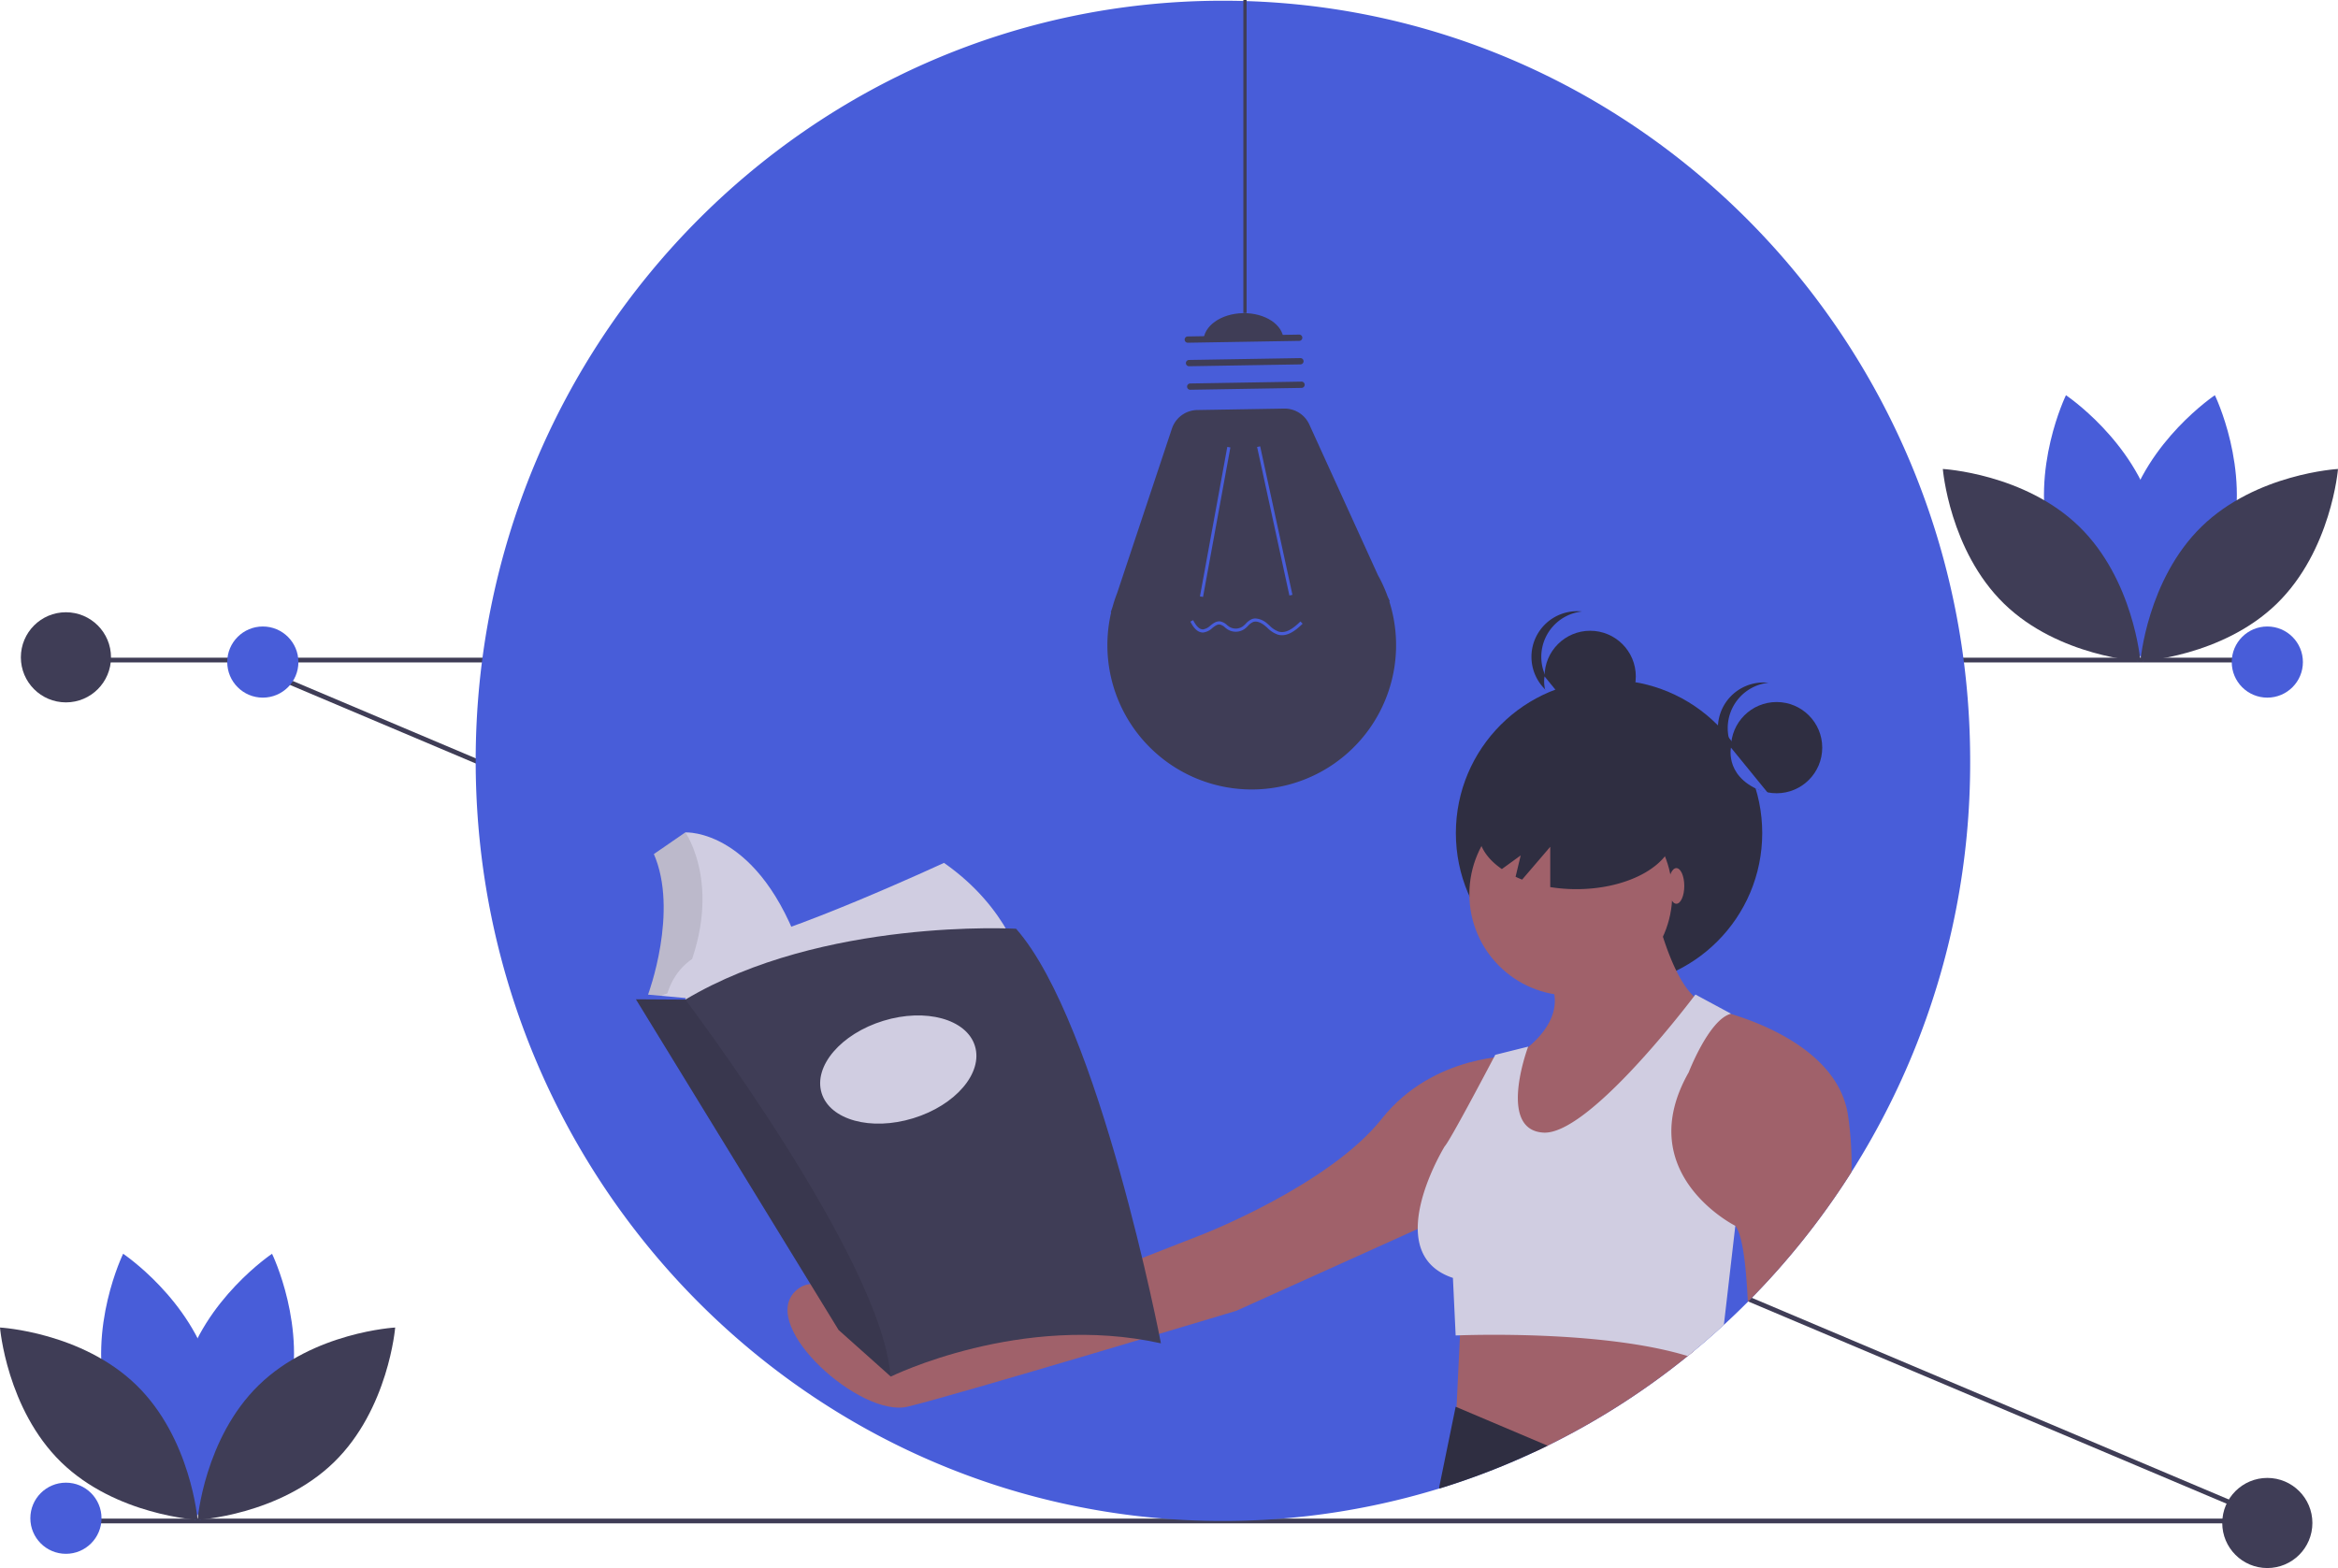 <svg data-name="Layer 1" xmlns="http://www.w3.org/2000/svg" width="985.587" height="661.152" viewBox="0 0 985.587 661.152"><path fill="#3f3d56" d="M27.525 640.305h929v2h-929z"/><path fill="#3f3d56" d="M99.813 279.314l.78-1.842 855.642 361.824-.78 1.842z"/><path fill="#3f3d56" d="M27.525 277.305h929v2h-929z"/><path d="M830.525 320.805a322.068 322.068 0 01-93.73 228.11q-4.936 4.965-10.09 9.7-6.21 5.73-12.74 11.11c-.83.69-1.66 1.37-2.5 2.04a313.731 313.731 0 01-55.56 36.03c-1.17.59-2.34 1.18-3.52 1.76-1.87.92-3.76 1.82-5.65 2.7a311.18 311.18 0 01-223.25 15.15c-129.07-40.06-222.96-162.17-222.96-306.6 0-177.01 141.03-320.5 315-320.5s315 143.49 315 320.5z" fill="#485dd9"/><path d="M585.66 253.571l.25-.01-.987-2.165a60.492 60.492 0 00-4.05-8.892l-28.934-63.53a11.443 11.443 0 00-10.604-6.698l-36.644.61a11.443 11.443 0 00-10.666 7.827L470.989 249.9a60.396 60.396 0 00-1.971 5.918l-.782 2.349.184-.007a60.852 60.852 0 10117.24-4.59z" fill="#3f3d56"/><path fill="#485dd9" d="M505.837 251.457l11.531-63.034 1.302.238-11.531 63.034zm24.095-62.985l1.292-.28 13.612 62.617-1.292.28z"/><path d="M500.697 141.861l46.955-.782a1.323 1.323 0 01.044 2.646l-46.955.782a1.323 1.323 0 11-.044-2.646zm.496 9.915l46.955-.782a1.323 1.323 0 11.044 2.645l-46.955.782a1.323 1.323 0 01-.044-2.645zm.496 9.914l46.955-.782a1.323 1.323 0 01.044 2.646l-46.955.782a1.323 1.323 0 01-.044-2.645z" fill="#3f3d56"/><path d="M524.017 132.036c-9.313.155-16.777 5.472-16.67 11.875l33.728-.562c-.107-6.403-7.744-11.468-17.058-11.313z" fill="#3f3d56"/><path d="M529.207 260.766a8.15 8.15 0 014.946 2.113c.349.29.692.593 1.035.896a10.33 10.33 0 003.897 2.55c3.232.882 6.423-1.673 9.115-4.29l.923.949c-2.96 2.877-6.509 5.675-10.386 4.618a11.464 11.464 0 01-4.425-2.835 43.232 43.232 0 00-1.003-.87c-1.105-.916-3.24-2.343-5.138-1.603a6.442 6.442 0 00-2.06 1.589 12.313 12.313 0 01-1.43 1.287 6.478 6.478 0 01-7.178.213 12.796 12.796 0 01-1.124-.842 4.688 4.688 0 00-2.124-1.21c-1.124-.157-2.145.646-3.228 1.494a6.84 6.84 0 01-3.743 1.86 4.35 4.35 0 01-.144.005c-2.636.044-4.308-2.593-5.342-4.598l1.176-.606c1.405 2.725 2.76 3.967 4.24 3.877a5.816 5.816 0 002.996-1.579c1.252-.982 2.548-1.997 4.228-1.763a5.72 5.72 0 012.773 1.491 11.655 11.655 0 001.006.758 5.198 5.198 0 005.685-.17 11.166 11.166 0 001.274-1.152 7.515 7.515 0 012.514-1.886 4.349 4.349 0 011.517-.296z" fill="#485dd9"/><path fill="#3f3d56" d="M524.134 0h1.375v131.982h-1.375z"/><path d="M940.42 228.67c-8.382 30.986-37.092 50.176-37.092 50.176s-15.121-31.047-6.739-62.033 37.093-50.176 37.093-50.176 15.12 31.048 6.739 62.033z" fill="#485dd9"/><path d="M864.166 228.67c8.382 30.986 37.093 50.176 37.093 50.176s15.12-31.047 6.739-62.033-37.093-50.176-37.093-50.176-15.121 31.048-6.739 62.033z" fill="#485dd9"/><path d="M876.483 222.011c23.001 22.39 25.81 56.81 25.81 56.81s-34.482-1.883-57.483-24.273-25.81-56.81-25.81-56.81 34.482 1.883 57.483 24.273zm51.621 0c-23.001 22.39-25.81 56.81-25.81 56.81s34.482-1.883 57.483-24.273 25.81-56.81 25.81-56.81-34.483 1.883-57.483 24.273z" fill="#3f3d56"/><path d="M121.42 590.67c-8.382 30.986-37.092 50.176-37.092 50.176s-15.121-31.047-6.739-62.033 37.093-50.176 37.093-50.176 15.12 31.048 6.739 62.033z" fill="#485dd9"/><path d="M45.166 590.67c8.382 30.986 37.093 50.176 37.093 50.176s15.12-31.047 6.739-62.033-37.093-50.176-37.093-50.176-15.121 31.048-6.739 62.033z" fill="#485dd9"/><path d="M57.483 584.011c23.001 22.39 25.81 56.81 25.81 56.81s-34.482-1.883-57.483-24.273S0 559.738 0 559.738s34.482 1.883 57.483 24.273zm51.621 0c-23.001 22.39-25.81 56.81-25.81 56.81s34.482-1.883 57.483-24.273 25.81-56.81 25.81-56.81-34.483 1.883-57.483 24.273z" fill="#3f3d56"/><circle cx="670.342" cy="285.189" r="19.234" fill="#2f2e41"/><path d="M649.734 276.945a19.234 19.234 0 0117.173-19.12 19.234 19.234 0 100 38.241 19.234 19.234 0 01-17.173-19.12z" fill="#2f2e41"/><path d="M651.108 285.189s-2.988 13.739 15.68 19.234z" fill="#485dd9"/><circle cx="678.297" cy="351.265" r="64.573" fill="#2f2e41"/><path d="M713.965 569.725c-.83.69-1.66 1.37-2.5 2.04a313.731 313.731 0 01-55.56 36.03c-1.17.59-2.34 1.18-3.52 1.76-1.87.92-3.76 1.82-5.65 2.7l-33.1-11.03.38-7.93v-.03l1.44-30.24.49-10.34z" fill="#a0616a"/><path d="M652.385 609.555c-1.87.92-3.76 1.82-5.65 2.7a306.938 306.938 0 01-39.91 15.37 2.224 2.224 0 01-.12-.62l6.93-33.87.38.16z" fill="#2f2e41"/><circle cx="662.178" cy="377.012" r="42.762" fill="#a0616a"/><path d="M696.85 379.323s6.934 34.672 19.647 42.762l-70.499 83.212-26.581-25.426 19.647-34.671s21.959-12.713 15.024-30.05zm83.665 114.832a320.875 320.875 0 01-43.72 54.76c-.71-15.5-2.25-28.28-5.27-32.06a.031.031 0 01-.02-.01l-36.97-11.55s8.09-76.28 27.74-79.74c0 0 2.85.58 7.28 1.92 14.28 4.3 44.94 16.42 49.35 41.99a141.926 141.926 0 011.61 24.69z" fill="#a0616a"/><path d="M639.064 445.2s-34.672-1.156-56.63 26.581-75.123 48.54-75.123 48.54L374.403 572.33s-24.27-42.762-39.294-27.737 27.737 53.163 47.384 48.54 138.687-40.45 138.687-40.45l94.77-42.762z" fill="#a0616a"/><path d="M731.525 516.855l-4.82 41.76q-6.21 5.73-12.74 11.11c-.83.69-1.66 1.37-2.5 2.04-33.37-10.23-85.66-9.09-96.01-8.74-1.18.03-1.82.06-1.82.06l-1.15-24.27c-11.09-3.69-14.73-11.76-14.83-20.64-.17-16.1 11.36-34.84 11.36-34.84 2.07-2.07 17.54-31.4 20.74-37.48.37-.71.58-1.1.58-1.1l13.87-3.46s-.04.11-.12.31c-1.24 3.47-12.02 34.86 6.54 35.95 18.26 1.08 57.98-50.2 63.45-57.39l.63-.83 15.03 8.09c-.06.02-.12.03-.18.05-9.18 2.55-17.68 24.66-17.68 24.66-23.97 42.24 18.58 64.18 19.63 64.71a.031.031 0 00.02.01z" fill="#d0cde1"/><path d="M664.502 326.818c-22.764 0-41.217 10.765-41.217 24.043 0 5.942 3.71 11.372 9.832 15.567l7.935-5.75-2.158 9.007c.895.415 1.81.817 2.763 1.188l11.853-13.83v16.99a69.192 69.192 0 0010.992.871c22.763 0 41.216-10.764 41.216-24.043s-18.453-24.043-41.216-24.043z" fill="#2f2e41"/><circle cx="748.931" cy="315.238" r="19.234" fill="#2f2e41"/><path d="M728.323 306.994a19.234 19.234 0 0117.174-19.12 19.43 19.43 0 00-2.061-.114 19.234 19.234 0 102.06 38.355 19.234 19.234 0 01-17.173-19.12z" fill="#2f2e41"/><path d="M729.697 315.238s-2.987 13.738 15.68 19.234z" fill="#485dd9"/><ellipse cx="706.674" cy="373.545" rx="3.339" ry="7.512" fill="#a0616a"/><path d="M338.181 402.607l-50.677 12.278-.165.039-5.509 4.987-1.585 1.434-3.4-.616-6.017-1.088 4.194-14.152.786-26.993-2.883-16.51 15.987-11.008s31.186-1.834 49.27 51.629z" fill="#d0cde1"/><path d="M287.504 414.885c-.686 1.465.752.498-.034 2.005l-7.338 2.358-3.286 1.48-6.018-1.087 4.194-14.152.786-26.993-2.883-16.51 15.987-11.008s17.157 24.3-1.408 63.907z" opacity=".1"/><path d="M397.934 363.82s-66.567 30.924-93.56 35.642-24.635 31.71-24.635 31.71l151.216-23.586s-5.241-24.373-33.02-43.766z" fill="#d0cde1"/><path d="M269.518 358.578s11.531 28.042-1.31 62.898l14.938 6.814 5.766-6.814.13-.655-15.855-1.442s13.104-35.118 2.359-59.49c0 0-2.359-5.242-6.028-1.31z" fill="#485dd9"/><path d="M489.398 566.402c-58.967-13.103-113.871 14.021-113.871 14.021l-.15-.133-21.864-19.522-85.436-139.423 20.834.13C346.83 386.883 428.335 391.6 428.335 391.6c35.117 39.836 61.063 174.803 61.063 174.803z" fill="#3f3d56"/><path d="M375.377 580.29l-21.864-19.522-85.436-139.423 20.834.13s83.041 109.676 86.466 158.815z" opacity=".1"/><ellipse cx="485.878" cy="579.807" rx="33.807" ry="21.49" transform="rotate(-17.052 2.536 872.944)" fill="#d0cde1"/><circle cx="27.793" cy="277.152" r="19" fill="#3f3d56"/><circle cx="955.793" cy="642.152" r="19" fill="#3f3d56"/><circle cx="110.793" cy="279.152" r="15" fill="#485dd9"/><circle cx="955.793" cy="279.152" r="15" fill="#485dd9"/><circle cx="27.793" cy="640.152" r="15" fill="#485dd9"/></svg>